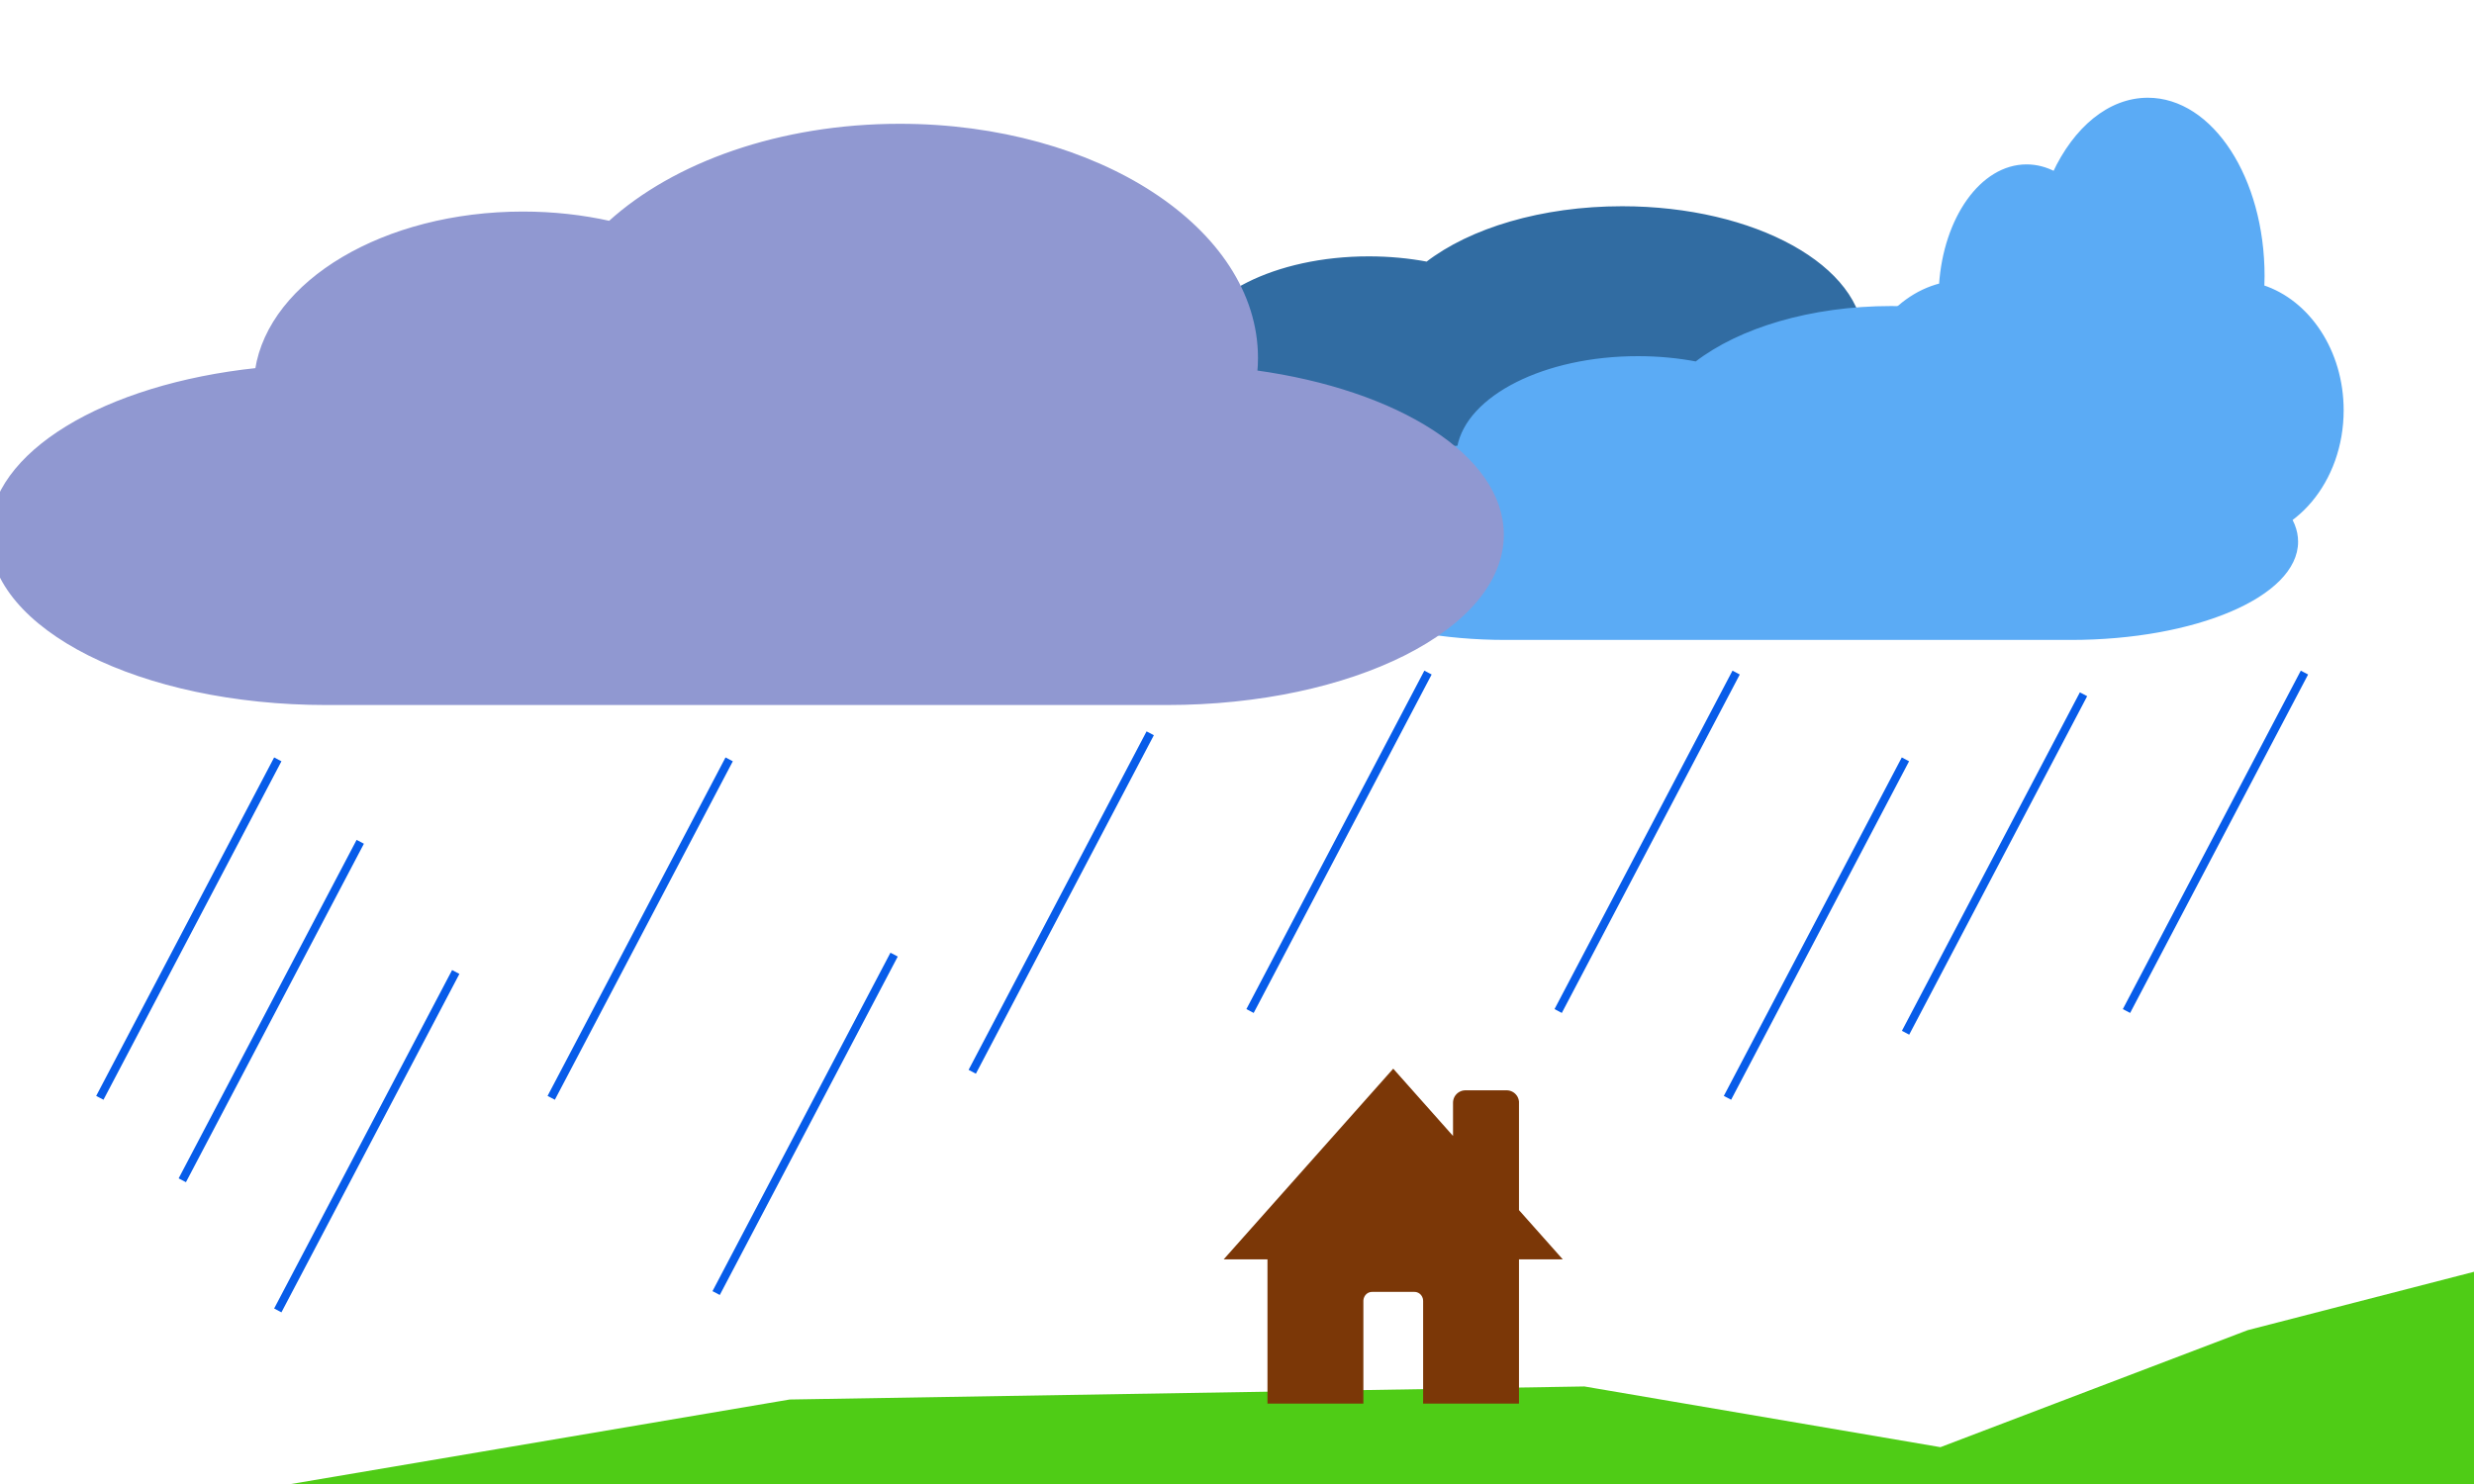 <?xml version="1.0" encoding="UTF-8" standalone="no"?>
<svg xmlns="http://www.w3.org/2000/svg"
     xmlns:xlink="http://www.w3.org/1999/xlink"
     version="1.1"
     viewBox="0 0 600 320"
     width="500"
     height="300">
    <defs>
        <path d="M523.42 59.98L555.79 64.7L532.37 87.63L537.9 120L508.95 104.71L480 120L485.53 87.63L462.11 64.7L494.47 59.98L508.95 30.53L523.42 59.98Z" id="c5ooqqNxHD"></path>
        <path d="M531.99 63.15L560.79 78.66L530.94 92.2L525.06 124.51L503.08 100.24L470.65 104.7L486.92 76.17L472.75 46.62L504.79 53.25L528.46 30.53L531.99 63.15Z" id="cmgZ7ZTMl"></path>
        <path d="M532.1 71.83L551.64 98.06L518.87 97.71L499.89 124.51L490.23 93.23L458.95 83.56L485.75 64.58L485.4 31.81L511.63 51.36L542.69 40.77L532.1 71.83Z" id="c128S4O57o"></path>
        <path d="M393.4 30.53C425.48 30.53 451.49 44.93 451.49 62.7C451.49 63.37 451.45 64.04 451.37 64.7C474.54 67.4 491.58 76.45 491.58 87.2C491.58 87.2 491.58 87.2 491.58 87.2C491.58 100.08 467.12 110.53 436.94 110.53C423.24 110.53 313.6 110.53 299.9 110.53C269.73 110.53 245.26 100.08 245.26 87.2C245.26 87.2 245.26 87.2 245.26 87.2C245.26 75.97 263.86 66.59 288.61 64.37C290.83 52.2 309.39 42.69 331.96 42.69C336.92 42.69 341.67 43.15 346.12 43.99C356.66 35.84 373.91 30.53 393.4 30.53Z" id="a48FhbLc5R"></path>
        <path d="M458.67 54.74C490.74 54.74 516.75 69.14 516.75 86.91C516.75 87.58 516.72 88.25 516.64 88.91C539.81 91.61 556.84 100.66 556.84 111.41C556.84 111.41 556.84 111.41 556.84 111.41C556.84 124.29 532.38 134.74 502.21 134.74C488.5 134.74 378.87 134.74 365.16 134.74C334.99 134.74 310.53 124.29 310.53 111.41C310.53 111.41 310.53 111.41 310.53 111.41C310.53 100.18 329.12 90.8 353.88 88.58C356.09 76.41 374.65 66.9 397.22 66.9C402.18 66.9 406.94 67.36 411.38 68.21C421.93 60.05 439.17 54.74 458.67 54.74Z" id="dzjGeJSNe"></path>
        <path d="M218.21 10.53C265.91 10.53 304.59 35.73 304.59 66.83C304.59 68 304.54 69.17 304.42 70.32C338.87 75.05 364.21 90.89 364.21 109.7C364.21 109.7 364.21 109.7 364.21 109.7C364.21 132.25 327.83 150.53 282.96 150.53C262.58 150.53 99.53 150.53 79.15 150.53C34.28 150.53 -2.11 132.25 -2.11 109.7C-2.11 109.7 -2.11 109.7 -2.11 109.7C-2.11 90.05 25.55 73.64 62.36 69.76C65.66 48.45 93.26 31.82 126.82 31.82C134.2 31.82 141.27 32.62 147.88 34.1C163.57 19.83 189.22 10.53 218.21 10.53Z" id="bKrxziE5u"></path>
        <path d="M520.9 4.21C536.26 4.21 548.71 23.35 548.71 46.97C548.71 47.86 548.69 48.75 548.65 49.62C559.74 53.21 567.89 65.24 567.89 79.53C567.89 79.53 567.89 79.53 567.89 79.53C567.89 96.65 556.19 110.53 541.74 110.53C535.19 110.53 482.71 110.53 476.15 110.53C461.71 110.53 450 96.65 450 79.53C450 79.53 450 79.53 450 79.53C450 64.6 458.9 52.14 470.75 49.19C471.81 33.01 480.69 20.38 491.49 20.38C493.87 20.38 496.14 20.99 498.27 22.11C503.32 11.27 511.57 4.21 520.9 4.21Z" id="g4PUImmwmk"></path>
        <path d="M0 382.11L635.79 366.32L610.53 286.32L545.26 303.16L470.65 331.58L384.21 316.84L191.58 320L5.26 351.58L0 382.11Z" id="b2dlrRVcm7"></path>
        <path d="M352.89 247.5L352.9 247.4L352.9 247.3L352.91 247.19L352.93 247.09L352.95 247L352.97 246.9L352.99 246.8L353.02 246.71L353.06 246.62L353.09 246.53L353.13 246.44L353.17 246.35L353.22 246.27L353.27 246.18L353.32 246.1L353.38 246.02L353.44 245.95L353.5 245.87L353.56 245.8L353.63 245.73L353.7 245.67L353.77 245.6L353.84 245.54L353.92 245.48L354 245.43L354.08 245.37L354.16 245.33L354.25 245.28L354.33 245.24L354.42 245.2L354.51 245.16L354.6 245.13L354.7 245.1L354.79 245.07L354.89 245.05L354.99 245.03L355.09 245.02L355.19 245.01L355.29 245L355.39 245L365.39 245L365.5 245L365.6 245.01L365.7 245.02L365.8 245.03L365.9 245.05L366 245.07L366.09 245.1L366.18 245.13L366.28 245.16L366.37 245.2L366.46 245.24L366.54 245.28L366.63 245.33L366.71 245.37L366.79 245.43L366.87 245.48L366.95 245.54L367.02 245.6L367.09 245.67L367.16 245.73L367.23 245.8L367.29 245.87L367.35 245.95L367.41 246.02L367.47 246.1L367.52 246.18L367.57 246.27L367.62 246.35L367.66 246.44L367.7 246.53L367.73 246.62L367.77 246.71L367.8 246.8L367.82 246.9L367.84 247L367.86 247.09L367.88 247.19L367.89 247.3L367.89 247.4L367.89 247.5L367.89 273.75L377.89 285L367.89 285L367.89 320L345.63 320L345.63 319.99L345.64 319.88L345.64 295.6L345.63 295.49L345.63 295.38L345.62 295.27L345.6 295.16L345.58 295.06L345.56 294.95L345.54 294.85L345.51 294.75L345.47 294.65L345.43 294.55L345.39 294.46L345.35 294.36L345.3 294.27L345.25 294.18L345.2 294.09L345.14 294.01L345.08 293.93L345.02 293.85L344.95 293.77L344.88 293.69L344.81 293.62L344.74 293.55L344.66 293.49L344.58 293.42L344.5 293.36L344.41 293.31L344.33 293.25L344.24 293.2L344.15 293.16L344.06 293.12L343.97 293.08L343.87 293.04L343.77 293.01L343.68 292.98L343.58 292.96L343.47 292.94L343.37 292.92L343.27 292.91L343.16 292.91L343.06 292.9L332.73 292.9L332.63 292.91L332.52 292.91L332.42 292.92L332.32 292.94L332.21 292.96L332.11 292.98L332.02 293.01L331.92 293.04L331.82 293.08L331.73 293.12L331.64 293.16L331.55 293.2L331.46 293.25L331.37 293.31L331.29 293.36L331.21 293.42L331.13 293.49L331.05 293.55L330.98 293.62L330.91 293.69L330.84 293.77L330.77 293.85L330.71 293.93L330.65 294.01L330.59 294.09L330.54 294.18L330.49 294.27L330.44 294.36L330.4 294.46L330.36 294.55L330.32 294.65L330.28 294.75L330.25 294.85L330.23 294.95L330.21 295.06L330.19 295.16L330.17 295.27L330.16 295.38L330.15 295.49L330.15 295.6L330.15 319.88L330.15 319.99L330.15 320L307.89 320L307.89 285L297.89 285L337.89 240L352.89 256.88L352.89 247.5Z" id="j2Sfc6VULC"></path>
        <path d="M24.21 246.32L67.37 164.21" id="a2Me81Hhja"></path>
        <path d="M44.21 266.32L87.37 184.21" id="b1cc1HwHK6"></path>
        <path d="M377.89 225.26L421.05 143.16" id="a1538mNSwP"></path>
        <path d="M303.16 225.26L346.32 143.16" id="c44dio1My"></path>
        <path d="M235.79 240L278.95 157.89" id="i24HtDUqC2"></path>
        <path d="M462.14 230.53L505.3 148.42" id="aCNqAuhWO"></path>
        <path d="M67.37 297.89L110.53 215.79" id="d3CqMs7WQN"></path>
        <path d="M173.68 293.68L216.84 211.58" id="a28qDL0q4d"></path>
        <path d="M418.95 246.32L462.11 164.21" id="d1lN6oPRfM"></path>
        <path d="M515.72 225.26L558.88 143.16" id="a1NI65ifFd"></path>
        <path d="M133.68 246.32L176.84 164.21" id="b3wLtE5Tc"></path>
    </defs>
    <g>
        <g>
            <g>
                <use xlink:href="#c5ooqqNxHD" opacity="1" fill="#f5e15b" fill-opacity="1"></use>
                <g>
                    <use xlink:href="#c5ooqqNxHD" opacity="1" fill-opacity="0" stroke="#f9dc13" stroke-width="1" stroke-opacity="1"></use>
                </g>
            </g>
            <g>
                <use xlink:href="#cmgZ7ZTMl" opacity="1" fill="#f5e15b" fill-opacity="1"></use>
                <g>
                    <use xlink:href="#cmgZ7ZTMl" opacity="1" fill-opacity="0" stroke="#f9dc13" stroke-width="1" stroke-opacity="1"></use>
                </g>
            </g>
            <g>
                <use xlink:href="#c128S4O57o" opacity="1" fill="#f5e15b" fill-opacity="1"></use>
                <g>
                    <use xlink:href="#c128S4O57o" opacity="1" fill-opacity="0" stroke="#f9dc13" stroke-width="1" stroke-opacity="1"></use>
                </g>
            </g>
            <g>
                <use xlink:href="#a48FhbLc5R" opacity="1" fill="#316ca2" fill-opacity="1"></use>
                <g>
                    <use xlink:href="#a48FhbLc5R" opacity="1" fill-opacity="0" stroke="#316ca2" stroke-width="1" stroke-opacity="1"></use>
                </g>
            </g>
            <g>
                <use xlink:href="#dzjGeJSNe" opacity="1" fill="#5babf5" fill-opacity="1"></use>
                <g>
                    <use xlink:href="#dzjGeJSNe" opacity="1" fill-opacity="0" stroke="#5babf5" stroke-width="1" stroke-opacity="1"></use>
                </g>
            </g>
            <g>
                <use xlink:href="#bKrxziE5u" opacity="1" fill="#9098d1" fill-opacity="1"></use>
                <g>
                    <use xlink:href="#bKrxziE5u" opacity="1" fill-opacity="0" stroke="#9098d1" stroke-width="1" stroke-opacity="1"></use>
                </g>
            </g>
            <g>
                <use xlink:href="#g4PUImmwmk" opacity="1" fill="#5babf5" fill-opacity="1"></use>
                <g>
                    <use xlink:href="#g4PUImmwmk" opacity="1" fill-opacity="0" stroke="#5babf5" stroke-width="1" stroke-opacity="1"></use>
                </g>
            </g>
            <g>
                <use xlink:href="#b2dlrRVcm7" opacity="1" fill="#4fcc16" fill-opacity="1"></use>
                <g>
                    <use xlink:href="#b2dlrRVcm7" opacity="1" fill-opacity="0" stroke="#4fcc16" stroke-width="1" stroke-opacity="1"></use>
                </g>
            </g>
            <g>
                <use xlink:href="#j2Sfc6VULC" opacity="1" fill="#7b3707" fill-opacity="1"></use>
                <g>
                    <use xlink:href="#j2Sfc6VULC" opacity="1" fill-opacity="0" stroke="#7b3707" stroke-width="1" stroke-opacity="1"></use>
                </g>
            </g>
            <g>
                <g>
                    <use xlink:href="#a2Me81Hhja" opacity="1" fill-opacity="0" stroke="#075ce9" stroke-width="2" stroke-opacity="1"></use>
                </g>
            </g>
            <g>
                <g>
                    <use xlink:href="#b1cc1HwHK6" opacity="1" fill-opacity="0" stroke="#075ce9" stroke-width="2" stroke-opacity="1"></use>
                </g>
            </g>
            <g>
                <g>
                    <use xlink:href="#a1538mNSwP" opacity="1" fill-opacity="0" stroke="#075ce9" stroke-width="2" stroke-opacity="1"></use>
                </g>
            </g>
            <g>
                <g>
                    <use xlink:href="#c44dio1My" opacity="1" fill-opacity="0" stroke="#075ce9" stroke-width="2" stroke-opacity="1"></use>
                </g>
            </g>
            <g>
                <g>
                    <use xlink:href="#i24HtDUqC2" opacity="1" fill-opacity="0" stroke="#075ce9" stroke-width="2" stroke-opacity="1"></use>
                </g>
            </g>
            <g>
                <g>
                    <use xlink:href="#aCNqAuhWO" opacity="1" fill-opacity="0" stroke="#075ce9" stroke-width="2" stroke-opacity="1"></use>
                </g>
            </g>
            <g>
                <g>
                    <use xlink:href="#d3CqMs7WQN" opacity="1" fill-opacity="0" stroke="#075ce9" stroke-width="2" stroke-opacity="1"></use>
                </g>
            </g>
            <g>
                <g>
                    <use xlink:href="#a28qDL0q4d" opacity="1" fill-opacity="0" stroke="#075ce9" stroke-width="2" stroke-opacity="1"></use>
                </g>
            </g>
            <g>
                <g>
                    <use xlink:href="#d1lN6oPRfM" opacity="1" fill-opacity="0" stroke="#075ce9" stroke-width="2" stroke-opacity="1"></use>
                </g>
            </g>
            <g>
                <g>
                    <use xlink:href="#a1NI65ifFd" opacity="1" fill-opacity="0" stroke="#075ce9" stroke-width="2" stroke-opacity="1"></use>
                </g>
            </g>
            <g>
                <g>
                    <use xlink:href="#b3wLtE5Tc" opacity="1" fill-opacity="0" stroke="#075ce9" stroke-width="2" stroke-opacity="1"></use>
                </g>
            </g>
        </g>
    </g>
</svg>
